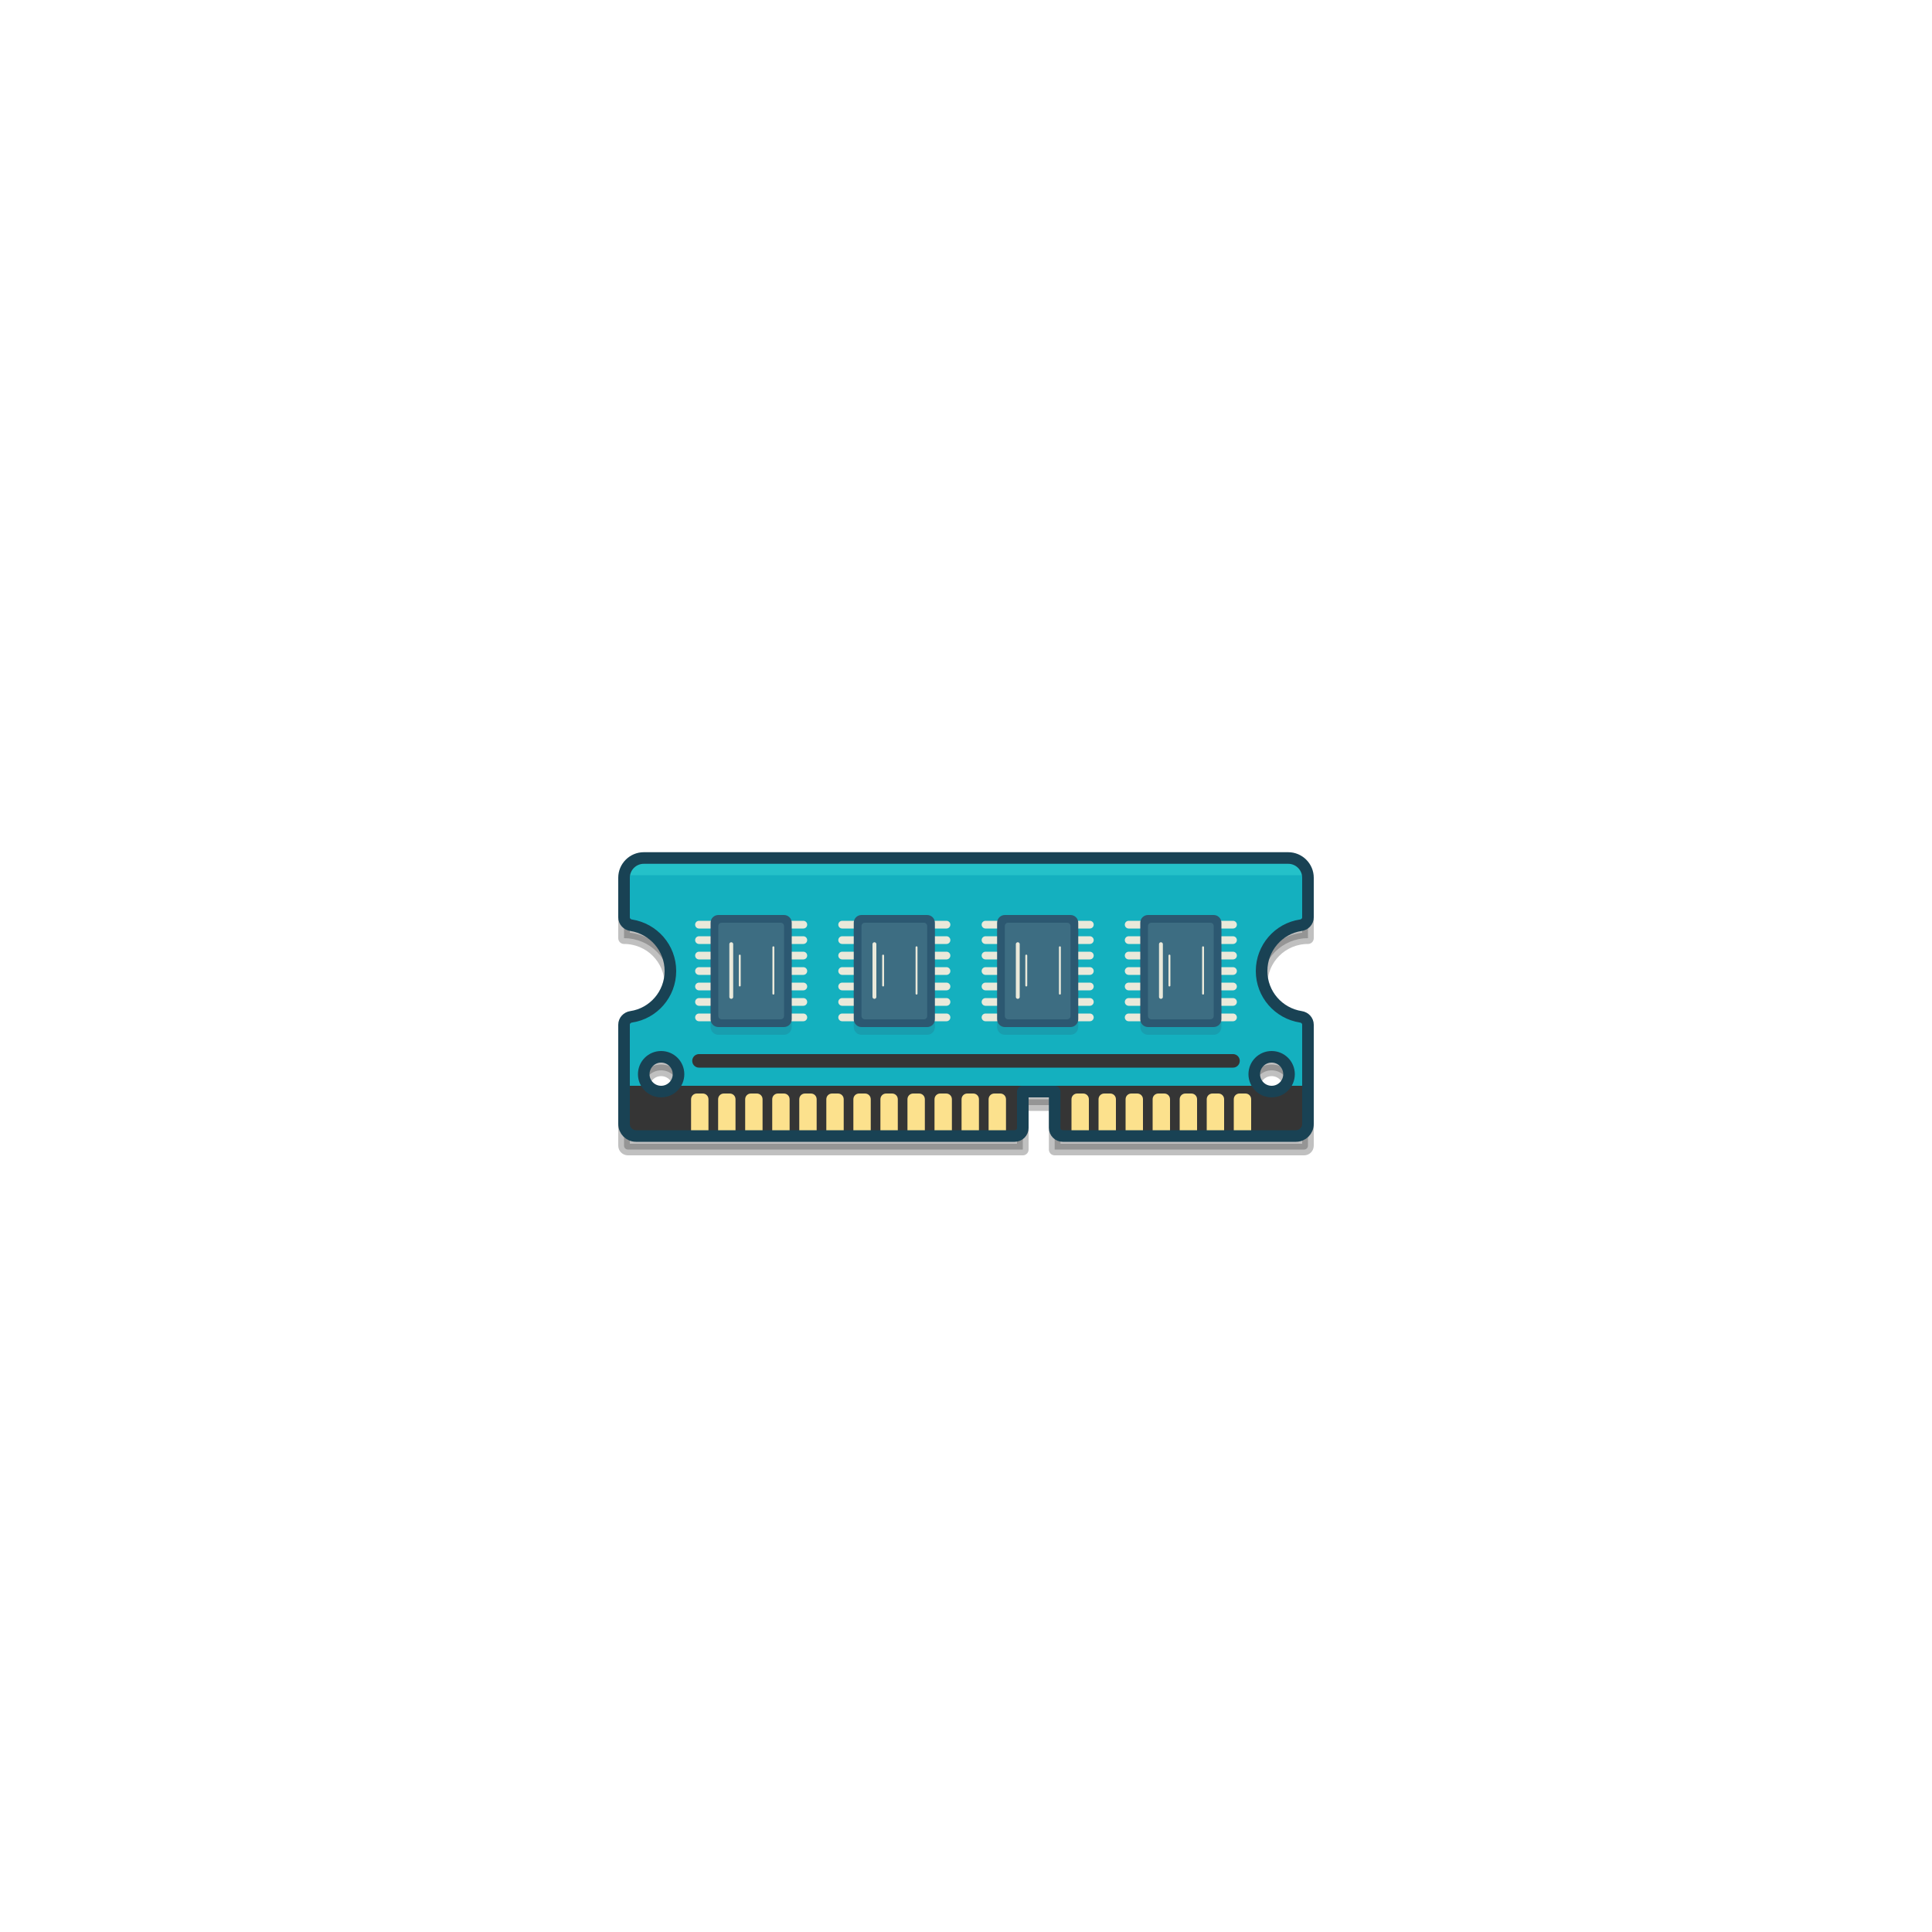<svg version="1.1" id="Layer_1" xmlns="http://www.w3.org/2000/svg"  x="0px" y="0px"
	 viewBox="0 0 1000 1000" style="enable-background:new 0 0 1000 1000;" xml:space="preserve">
<style type="text/css">
	.st0{fill:#6B5465;}
	.st1{fill:#EEF2F4;}
	.st2{opacity:0.31;fill:#353535;stroke:#353535;stroke-width:6;stroke-linecap:round;stroke-linejoin:round;stroke-miterlimit:10;}
	.st3{fill:#14B0BF;}
	.st4{fill:#24C1C9;}
	.st5{fill:#353535;}
	.st6{fill:none;stroke:#353535;stroke-width:7;stroke-linecap:round;stroke-linejoin:round;stroke-miterlimit:10;}
	.st7{fill:none;stroke:#194254;stroke-width:6;stroke-linecap:round;stroke-linejoin:round;stroke-miterlimit:10;}
	.st8{fill:#FCE18D;}
	.st9{opacity:0.2;fill:#2C5871;}
	.st10{fill:none;stroke:#EAE9DA;stroke-width:4;stroke-linecap:round;stroke-linejoin:round;stroke-miterlimit:10;}
	.st11{fill:#2C5871;}
	.st12{fill:#3D6D82;}
	.st13{fill:none;stroke:#EAE9DA;stroke-width:2;stroke-linecap:round;stroke-linejoin:round;stroke-miterlimit:10;}
	.st14{fill:none;stroke:#EAE9DA;stroke-linecap:round;stroke-linejoin:round;stroke-miterlimit:10;}
</style>
<g>
	<path id="XMLID_135_" class="st2" d="M677,485.6V457c0-3.3-2.7-6-6-6H329c-3.3,0-6,2.7-6,6v28.6c13.3,0,24,10.7,24,24
		s-10.7,24-24,24V593c0,1.1,0.9,2,2,2h204.4v-23h16.5v23H675c1.1,0,2-0.9,2-2v-59.4c-13.3,0-24-10.7-24-24S663.7,485.6,677,485.6z
		 M342.2,572c-5,0-9-4-9-9c0-5,4-9,9-9s9,4,9,9C351.2,568,347.2,572,342.2,572z M658.2,554c5,0,9,4,9,9c0,5-4,9-9,9s-9-4-9-9
		C649.2,558,653.2,554,658.2,554z"/>
	<path id="XMLID_164_" class="st3" d="M677,478.6V450c0-3.3-2.7-6-6-6H329c-3.3,0-6,2.7-6,6v28.6c13.3,0,24,10.7,24,24
		s-10.7,24-24,24V586c0,1.1,0.9,2,2,2h204.4v-23h16.5v23H675c1.1,0,2-0.9,2-2v-59.4c-13.3,0-24-10.7-24-24S663.7,478.6,677,478.6z
		 M342.2,565c-5,0-9-4-9-9c0-5,4-9,9-9s9,4,9,9C351.2,561,347.2,565,342.2,565z M658.2,547c5,0,9,4,9,9c0,5-4,9-9,9s-9-4-9-9
		C649.2,551,653.2,547,658.2,547z"/>
	<path id="XMLID_4_" class="st4" d="M677,453v-5.4c0-2-2.7-3.6-6-3.6H329c-3.3,0-6,1.6-6,3.6v5.4H677z"/>
	<rect id="XMLID_140_" x="546" y="562" class="st5" width="131" height="26"/>
	<line id="XMLID_136_" class="st6" x1="361.8" y1="549.1" x2="638.2" y2="549.1"/>
	<circle id="XMLID_138_" class="st7" cx="658.2" cy="556" r="9"/>
	<rect id="XMLID_71_" x="323" y="562" class="st5" width="206.4" height="26"/>
	<g id="XMLID_139_">
		<g id="XMLID_294_">
			<path id="XMLID_296_" class="st8" d="M519.8,588h-7.2c-0.5,0-0.9-0.4-0.9-0.9V569c0-1.7,1.3-3,3-3h3c1.7,0,3,1.3,3,3v18.1
				C520.8,587.6,520.4,588,519.8,588z"/>
		</g>
		<g id="XMLID_291_">
			<path id="XMLID_293_" class="st8" d="M505.8,588h-7.2c-0.5,0-0.9-0.4-0.9-0.9V569c0-1.7,1.3-3,3-3h3c1.7,0,3,1.3,3,3v18.1
				C506.8,587.6,506.4,588,505.8,588z"/>
		</g>
		<g id="XMLID_288_">
			<path id="XMLID_290_" class="st8" d="M491.8,588h-7.2c-0.5,0-0.9-0.4-0.9-0.9V569c0-1.7,1.3-3,3-3h3c1.7,0,3,1.3,3,3v18.1
				C492.8,587.6,492.4,588,491.8,588z"/>
		</g>
		<g id="XMLID_285_">
			<path id="XMLID_287_" class="st8" d="M477.8,588h-7.2c-0.5,0-0.9-0.4-0.9-0.9V569c0-1.7,1.3-3,3-3h3c1.7,0,3,1.3,3,3v18.1
				C478.8,587.6,478.4,588,477.8,588z"/>
		</g>
		<g id="XMLID_282_">
			<path id="XMLID_284_" class="st8" d="M463.8,588h-7.2c-0.5,0-0.9-0.4-0.9-0.9V569c0-1.7,1.3-3,3-3h3c1.7,0,3,1.3,3,3v18.1
				C464.8,587.6,464.4,588,463.8,588z"/>
		</g>
		<g id="XMLID_279_">
			<path id="XMLID_281_" class="st8" d="M449.8,588h-7.2c-0.5,0-0.9-0.4-0.9-0.9V569c0-1.7,1.3-3,3-3h3c1.7,0,3,1.3,3,3v18.1
				C450.8,587.6,450.4,588,449.8,588z"/>
		</g>
		<g id="XMLID_276_">
			<path id="XMLID_278_" class="st8" d="M435.8,588h-7.2c-0.5,0-0.9-0.4-0.9-0.9V569c0-1.7,1.3-3,3-3h3c1.7,0,3,1.3,3,3v18.1
				C436.8,587.6,436.4,588,435.8,588z"/>
		</g>
		<g id="XMLID_272_">
			<path id="XMLID_274_" class="st8" d="M421.8,588h-7.2c-0.5,0-0.9-0.4-0.9-0.9V569c0-1.7,1.3-3,3-3h3c1.7,0,3,1.3,3,3v18.1
				C422.8,587.6,422.4,588,421.8,588z"/>
		</g>
		<g id="XMLID_269_">
			<path id="XMLID_271_" class="st8" d="M407.8,588h-7.2c-0.5,0-0.9-0.4-0.9-0.9V569c0-1.7,1.3-3,3-3h3c1.7,0,3,1.3,3,3v18.1
				C408.8,587.6,408.4,588,407.8,588z"/>
		</g>
		<g id="XMLID_266_">
			<path id="XMLID_268_" class="st8" d="M393.8,588h-7.2c-0.5,0-0.9-0.4-0.9-0.9V569c0-1.7,1.3-3,3-3h3c1.7,0,3,1.3,3,3v18.1
				C394.8,587.6,394.4,588,393.8,588z"/>
		</g>
		<g id="XMLID_263_">
			<path id="XMLID_265_" class="st8" d="M379.8,588h-7.2c-0.5,0-0.9-0.4-0.9-0.9V569c0-1.7,1.3-3,3-3h3c1.7,0,3,1.3,3,3v18.1
				C380.8,587.6,380.4,588,379.8,588z"/>
		</g>
		<g id="XMLID_260_">
			<path id="XMLID_262_" class="st8" d="M365.8,588h-7.2c-0.5,0-0.9-0.4-0.9-0.9V569c0-1.7,1.3-3,3-3h3c1.7,0,3,1.3,3,3v18.1
				C366.8,587.6,366.4,588,365.8,588z"/>
		</g>
	</g>
	<g id="XMLID_141_">
		<g id="XMLID_249_">
			<path id="XMLID_251_" class="st8" d="M647.6,588h-9v-19c0-1.7,1.3-3,3-3h3c1.7,0,3,1.3,3,3V588z"/>
		</g>
		<g id="XMLID_241_">
			<path id="XMLID_248_" class="st8" d="M633.6,588h-9v-19c0-1.7,1.3-3,3-3h3c1.7,0,3,1.3,3,3V588z"/>
		</g>
		<g id="XMLID_238_">
			<path id="XMLID_240_" class="st8" d="M619.6,588h-9v-19c0-1.7,1.3-3,3-3h3c1.7,0,3,1.3,3,3V588z"/>
		</g>
		<g id="XMLID_234_">
			<path id="XMLID_236_" class="st8" d="M605.6,588h-9v-19c0-1.7,1.3-3,3-3h3c1.7,0,3,1.3,3,3V588z"/>
		</g>
		<g id="XMLID_231_">
			<path id="XMLID_233_" class="st8" d="M591.6,588h-9v-19c0-1.7,1.3-3,3-3h3c1.7,0,3,1.3,3,3V588z"/>
		</g>
		<g id="XMLID_228_">
			<path id="XMLID_230_" class="st8" d="M577.6,588h-9v-19c0-1.7,1.3-3,3-3h3c1.7,0,3,1.3,3,3V588z"/>
		</g>
		<g id="XMLID_225_">
			<path id="XMLID_227_" class="st8" d="M563.6,588h-9v-19c0-1.7,1.3-3,3-3h3c1.7,0,3,1.3,3,3V588z"/>
		</g>
	</g>
	<path id="XMLID_103_" class="st7" d="M653,502.6c0-12,8.8-22,20.3-23.7c2.1-0.3,3.7-2,3.7-4.1v-20.5c0-5.6-4.6-10.2-10.2-10.2
		H333.2c-5.6,0-10.2,4.6-10.2,10.2v20.5c0,2.1,1.6,3.8,3.7,4.1c11.5,1.8,20.3,11.7,20.3,23.7c0,12-8.8,22-20.3,23.7
		c-2.1,0.3-3.7,2-3.7,4.1v51.4c0,3.4,2.8,6.2,6.2,6.2h196c2.3,0,4.2-1.9,4.2-4.2V565h16.5v18.8c0,2.3,1.9,4.2,4.2,4.2h120.7
		c3.4,0,6.2-2.8,6.2-6.2v-51.4c0-2.1-1.6-3.8-3.7-4.1C661.8,524.5,653,514.6,653,502.6z"/>
	<circle id="XMLID_39_" class="st7" cx="342.2" cy="556" r="9"/>
	<g>
		<path id="XMLID_137_" class="st9" d="M405.8,535.6h-34c-2.2,0-4-1.8-4-4v-50c0-2.2,1.8-4,4-4h34c2.2,0,4,1.8,4,4v50
			C409.8,533.8,408,535.6,405.8,535.6z"/>
		<g id="XMLID_8_">
			<g>
				<g id="XMLID_348_">
					<line id="XMLID_349_" class="st10" x1="361.8" y1="526.6" x2="367.8" y2="526.6"/>
				</g>
				<g id="XMLID_346_">
					<line id="XMLID_347_" class="st10" x1="361.8" y1="518.6" x2="367.8" y2="518.6"/>
				</g>
				<g id="XMLID_344_">
					<line id="XMLID_345_" class="st10" x1="361.8" y1="510.6" x2="367.8" y2="510.6"/>
				</g>
				<g id="XMLID_342_">
					<line id="XMLID_343_" class="st10" x1="361.8" y1="502.6" x2="367.8" y2="502.6"/>
				</g>
				<g id="XMLID_340_">
					<line id="XMLID_341_" class="st10" x1="361.8" y1="494.6" x2="367.8" y2="494.6"/>
				</g>
				<g id="XMLID_338_">
					<line id="XMLID_339_" class="st10" x1="361.8" y1="486.6" x2="367.8" y2="486.6"/>
				</g>
				<g id="XMLID_336_">
					<line id="XMLID_337_" class="st10" x1="361.8" y1="478.6" x2="367.8" y2="478.6"/>
				</g>
			</g>
		</g>
		<g id="XMLID_17_">
			<g id="XMLID_36_">
				<line id="XMLID_37_" class="st10" x1="409.8" y1="526.6" x2="415.8" y2="526.6"/>
			</g>
			<g id="XMLID_34_">
				<line id="XMLID_35_" class="st10" x1="409.8" y1="518.6" x2="415.8" y2="518.6"/>
			</g>
			<g id="XMLID_32_">
				<line id="XMLID_33_" class="st10" x1="409.8" y1="510.6" x2="415.8" y2="510.6"/>
			</g>
			<g id="XMLID_30_">
				<line id="XMLID_31_" class="st10" x1="409.8" y1="502.6" x2="415.8" y2="502.6"/>
			</g>
			<g id="XMLID_28_">
				<line id="XMLID_29_" class="st10" x1="409.8" y1="494.6" x2="415.8" y2="494.6"/>
			</g>
			<g id="XMLID_26_">
				<line id="XMLID_27_" class="st10" x1="409.8" y1="486.6" x2="415.8" y2="486.6"/>
			</g>
			<g id="XMLID_24_">
				<line id="XMLID_25_" class="st10" x1="409.8" y1="478.6" x2="415.8" y2="478.6"/>
			</g>
		</g>
		<path id="XMLID_5_" class="st11" d="M405.8,531.6h-34c-2.2,0-4-1.8-4-4v-50c0-2.2,1.8-4,4-4h34c2.2,0,4,1.8,4,4v50
			C409.8,529.8,408,531.6,405.8,531.6z"/>
		<path id="XMLID_144_" class="st12" d="M371.8,525.9v-46.6c0-1,0.8-1.7,1.7-1.7h30.6c1,0,1.7,0.8,1.7,1.7v46.6c0,1-0.8,1.7-1.7,1.7
			h-30.6C372.6,527.6,371.8,526.8,371.8,525.9z"/>
		<polyline id="XMLID_143_" class="st13" points="378.5,488.7 378.5,502.6 378.5,516 		"/>
		<line id="XMLID_166_" class="st14" x1="382.9" y1="494.6" x2="382.9" y2="510.1"/>
		<line id="XMLID_146_" class="st14" x1="400.3" y1="490.3" x2="400.3" y2="514.3"/>
	</g>
	<g>
		<path id="XMLID_178_" class="st9" d="M479.9,535.6h-34c-2.2,0-4-1.8-4-4v-50c0-2.2,1.8-4,4-4h34c2.2,0,4,1.8,4,4v50
			C483.9,533.8,482.2,535.6,479.9,535.6z"/>
		<g id="XMLID_55_">
			<g id="XMLID_68_">
				<line id="XMLID_69_" class="st10" x1="435.9" y1="526.6" x2="441.9" y2="526.6"/>
			</g>
			<g id="XMLID_66_">
				<line id="XMLID_67_" class="st10" x1="435.9" y1="518.6" x2="441.9" y2="518.6"/>
			</g>
			<g id="XMLID_64_">
				<line id="XMLID_65_" class="st10" x1="435.9" y1="510.6" x2="441.9" y2="510.6"/>
			</g>
			<g id="XMLID_62_">
				<line id="XMLID_63_" class="st10" x1="435.9" y1="502.6" x2="441.9" y2="502.6"/>
			</g>
			<g id="XMLID_60_">
				<line id="XMLID_61_" class="st10" x1="435.9" y1="494.6" x2="441.9" y2="494.6"/>
			</g>
			<g id="XMLID_58_">
				<line id="XMLID_59_" class="st10" x1="435.9" y1="486.6" x2="441.9" y2="486.6"/>
			</g>
			<g id="XMLID_56_">
				<line id="XMLID_57_" class="st10" x1="435.9" y1="478.6" x2="441.9" y2="478.6"/>
			</g>
		</g>
		<g id="XMLID_40_">
			<g id="XMLID_53_">
				<line id="XMLID_54_" class="st10" x1="483.9" y1="526.6" x2="489.9" y2="526.6"/>
			</g>
			<g id="XMLID_51_">
				<line id="XMLID_52_" class="st10" x1="483.9" y1="518.6" x2="489.9" y2="518.6"/>
			</g>
			<g id="XMLID_49_">
				<line id="XMLID_50_" class="st10" x1="483.9" y1="510.6" x2="489.9" y2="510.6"/>
			</g>
			<g id="XMLID_47_">
				<line id="XMLID_48_" class="st10" x1="483.9" y1="502.6" x2="489.9" y2="502.6"/>
			</g>
			<g id="XMLID_45_">
				<line id="XMLID_46_" class="st10" x1="483.9" y1="494.6" x2="489.9" y2="494.6"/>
			</g>
			<g id="XMLID_43_">
				<line id="XMLID_44_" class="st10" x1="483.9" y1="486.6" x2="489.9" y2="486.6"/>
			</g>
			<g id="XMLID_41_">
				<line id="XMLID_42_" class="st10" x1="483.9" y1="478.6" x2="489.9" y2="478.6"/>
			</g>
		</g>
		<path id="XMLID_70_" class="st11" d="M479.9,531.6h-34c-2.2,0-4-1.8-4-4v-50c0-2.2,1.8-4,4-4h34c2.2,0,4,1.8,4,4v50
			C483.9,529.8,482.2,531.6,479.9,531.6z"/>
		<path id="XMLID_148_" class="st12" d="M445.9,525.9v-46.6c0-1,0.8-1.7,1.7-1.7h30.6c1,0,1.7,0.8,1.7,1.7v46.6c0,1-0.8,1.7-1.7,1.7
			h-30.6C446.7,527.6,445.9,526.8,445.9,525.9z"/>
		<polyline id="XMLID_186_" class="st13" points="452.6,488.7 452.6,502.6 452.6,516 		"/>
		<line id="XMLID_177_" class="st14" x1="457.1" y1="494.6" x2="457.1" y2="510.1"/>
		<line id="XMLID_6_" class="st14" x1="474.4" y1="490.3" x2="474.4" y2="514.3"/>
	</g>
	<g>
		<path id="XMLID_175_" class="st9" d="M554.1,535.6h-34c-2.2,0-4-1.8-4-4v-50c0-2.2,1.8-4,4-4h34c2.2,0,4,1.8,4,4v50
			C558.1,533.8,556.3,535.6,554.1,535.6z"/>
		<g id="XMLID_87_">
			<g id="XMLID_100_">
				<line id="XMLID_101_" class="st10" x1="510.1" y1="526.6" x2="516.1" y2="526.6"/>
			</g>
			<g id="XMLID_98_">
				<line id="XMLID_99_" class="st10" x1="510.1" y1="518.6" x2="516.1" y2="518.6"/>
			</g>
			<g id="XMLID_96_">
				<line id="XMLID_97_" class="st10" x1="510.1" y1="510.6" x2="516.1" y2="510.6"/>
			</g>
			<g id="XMLID_94_">
				<line id="XMLID_95_" class="st10" x1="510.1" y1="502.6" x2="516.1" y2="502.6"/>
			</g>
			<g id="XMLID_92_">
				<line id="XMLID_93_" class="st10" x1="510.1" y1="494.6" x2="516.1" y2="494.6"/>
			</g>
			<g id="XMLID_90_">
				<line id="XMLID_91_" class="st10" x1="510.1" y1="486.6" x2="516.1" y2="486.6"/>
			</g>
			<g id="XMLID_88_">
				<line id="XMLID_89_" class="st10" x1="510.1" y1="478.6" x2="516.1" y2="478.6"/>
			</g>
		</g>
		<g id="XMLID_72_">
			<g id="XMLID_85_">
				<line id="XMLID_86_" class="st10" x1="558.1" y1="526.6" x2="564.1" y2="526.6"/>
			</g>
			<g id="XMLID_83_">
				<line id="XMLID_84_" class="st10" x1="558.1" y1="518.6" x2="564.1" y2="518.6"/>
			</g>
			<g id="XMLID_81_">
				<line id="XMLID_82_" class="st10" x1="558.1" y1="510.6" x2="564.1" y2="510.6"/>
			</g>
			<g id="XMLID_79_">
				<line id="XMLID_80_" class="st10" x1="558.1" y1="502.6" x2="564.1" y2="502.6"/>
			</g>
			<g id="XMLID_77_">
				<line id="XMLID_78_" class="st10" x1="558.1" y1="494.6" x2="564.1" y2="494.6"/>
			</g>
			<g id="XMLID_75_">
				<line id="XMLID_76_" class="st10" x1="558.1" y1="486.6" x2="564.1" y2="486.6"/>
			</g>
			<g id="XMLID_73_">
				<line id="XMLID_74_" class="st10" x1="558.1" y1="478.6" x2="564.1" y2="478.6"/>
			</g>
		</g>
		<path id="XMLID_102_" class="st11" d="M554.1,531.6h-34c-2.2,0-4-1.8-4-4v-50c0-2.2,1.8-4,4-4h34c2.2,0,4,1.8,4,4v50
			C558.1,529.8,556.3,531.6,554.1,531.6z"/>
		<path id="XMLID_147_" class="st12" d="M520.1,525.9v-46.6c0-1,0.8-1.7,1.7-1.7h30.6c1,0,1.7,0.8,1.7,1.7v46.6c0,1-0.8,1.7-1.7,1.7
			h-30.6C520.8,527.6,520.1,526.8,520.1,525.9z"/>
		<polyline id="XMLID_200_" class="st13" points="526.8,488.7 526.8,502.6 526.8,516 		"/>
		<line id="XMLID_198_" class="st14" x1="531.2" y1="494.6" x2="531.2" y2="510.1"/>
		<line id="XMLID_3_" class="st14" x1="548.6" y1="490.3" x2="548.6" y2="514.3"/>
	</g>
	<g>
		<path id="XMLID_151_" class="st9" d="M628.2,535.6h-34c-2.2,0-4-1.8-4-4v-50c0-2.2,1.8-4,4-4h34c2.2,0,4,1.8,4,4v50
			C632.2,533.8,630.4,535.6,628.2,535.6z"/>
		<g id="XMLID_119_">
			<g id="XMLID_132_">
				<line id="XMLID_133_" class="st10" x1="584.2" y1="526.6" x2="590.2" y2="526.6"/>
			</g>
			<g id="XMLID_130_">
				<line id="XMLID_131_" class="st10" x1="584.2" y1="518.6" x2="590.2" y2="518.6"/>
			</g>
			<g id="XMLID_128_">
				<line id="XMLID_129_" class="st10" x1="584.2" y1="510.6" x2="590.2" y2="510.6"/>
			</g>
			<g id="XMLID_126_">
				<line id="XMLID_127_" class="st10" x1="584.2" y1="502.6" x2="590.2" y2="502.6"/>
			</g>
			<g id="XMLID_124_">
				<line id="XMLID_125_" class="st10" x1="584.2" y1="494.6" x2="590.2" y2="494.6"/>
			</g>
			<g id="XMLID_122_">
				<line id="XMLID_123_" class="st10" x1="584.2" y1="486.6" x2="590.2" y2="486.6"/>
			</g>
			<g id="XMLID_120_">
				<line id="XMLID_121_" class="st10" x1="584.2" y1="478.6" x2="590.2" y2="478.6"/>
			</g>
		</g>
		<g id="XMLID_104_">
			<g id="XMLID_117_">
				<line id="XMLID_118_" class="st10" x1="632.2" y1="526.6" x2="638.2" y2="526.6"/>
			</g>
			<g id="XMLID_115_">
				<line id="XMLID_116_" class="st10" x1="632.2" y1="518.6" x2="638.2" y2="518.6"/>
			</g>
			<g id="XMLID_113_">
				<line id="XMLID_114_" class="st10" x1="632.2" y1="510.6" x2="638.2" y2="510.6"/>
			</g>
			<g id="XMLID_111_">
				<line id="XMLID_112_" class="st10" x1="632.2" y1="502.6" x2="638.2" y2="502.6"/>
			</g>
			<g id="XMLID_109_">
				<line id="XMLID_110_" class="st10" x1="632.2" y1="494.6" x2="638.2" y2="494.6"/>
			</g>
			<g id="XMLID_107_">
				<line id="XMLID_108_" class="st10" x1="632.2" y1="486.6" x2="638.2" y2="486.6"/>
			</g>
			<g id="XMLID_105_">
				<line id="XMLID_106_" class="st10" x1="632.2" y1="478.6" x2="638.2" y2="478.6"/>
			</g>
		</g>
		<path id="XMLID_134_" class="st11" d="M628.2,531.6h-34c-2.2,0-4-1.8-4-4v-50c0-2.2,1.8-4,4-4h34c2.2,0,4,1.8,4,4v50
			C632.2,529.8,630.4,531.6,628.2,531.6z"/>
		<path id="XMLID_145_" class="st12" d="M594.2,525.9v-46.6c0-1,0.8-1.7,1.7-1.7h30.6c1,0,1.7,0.8,1.7,1.7v46.6c0,1-0.8,1.7-1.7,1.7
			h-30.6C594.9,527.6,594.2,526.8,594.2,525.9z"/>
		<polyline id="XMLID_203_" class="st13" points="600.9,488.7 600.9,502.6 600.9,516 		"/>
		<line id="XMLID_202_" class="st14" x1="605.3" y1="494.6" x2="605.3" y2="510.1"/>
		<line id="XMLID_2_" class="st14" x1="622.7" y1="490.3" x2="622.7" y2="514.3"/>
	</g>
</g>
</svg>
